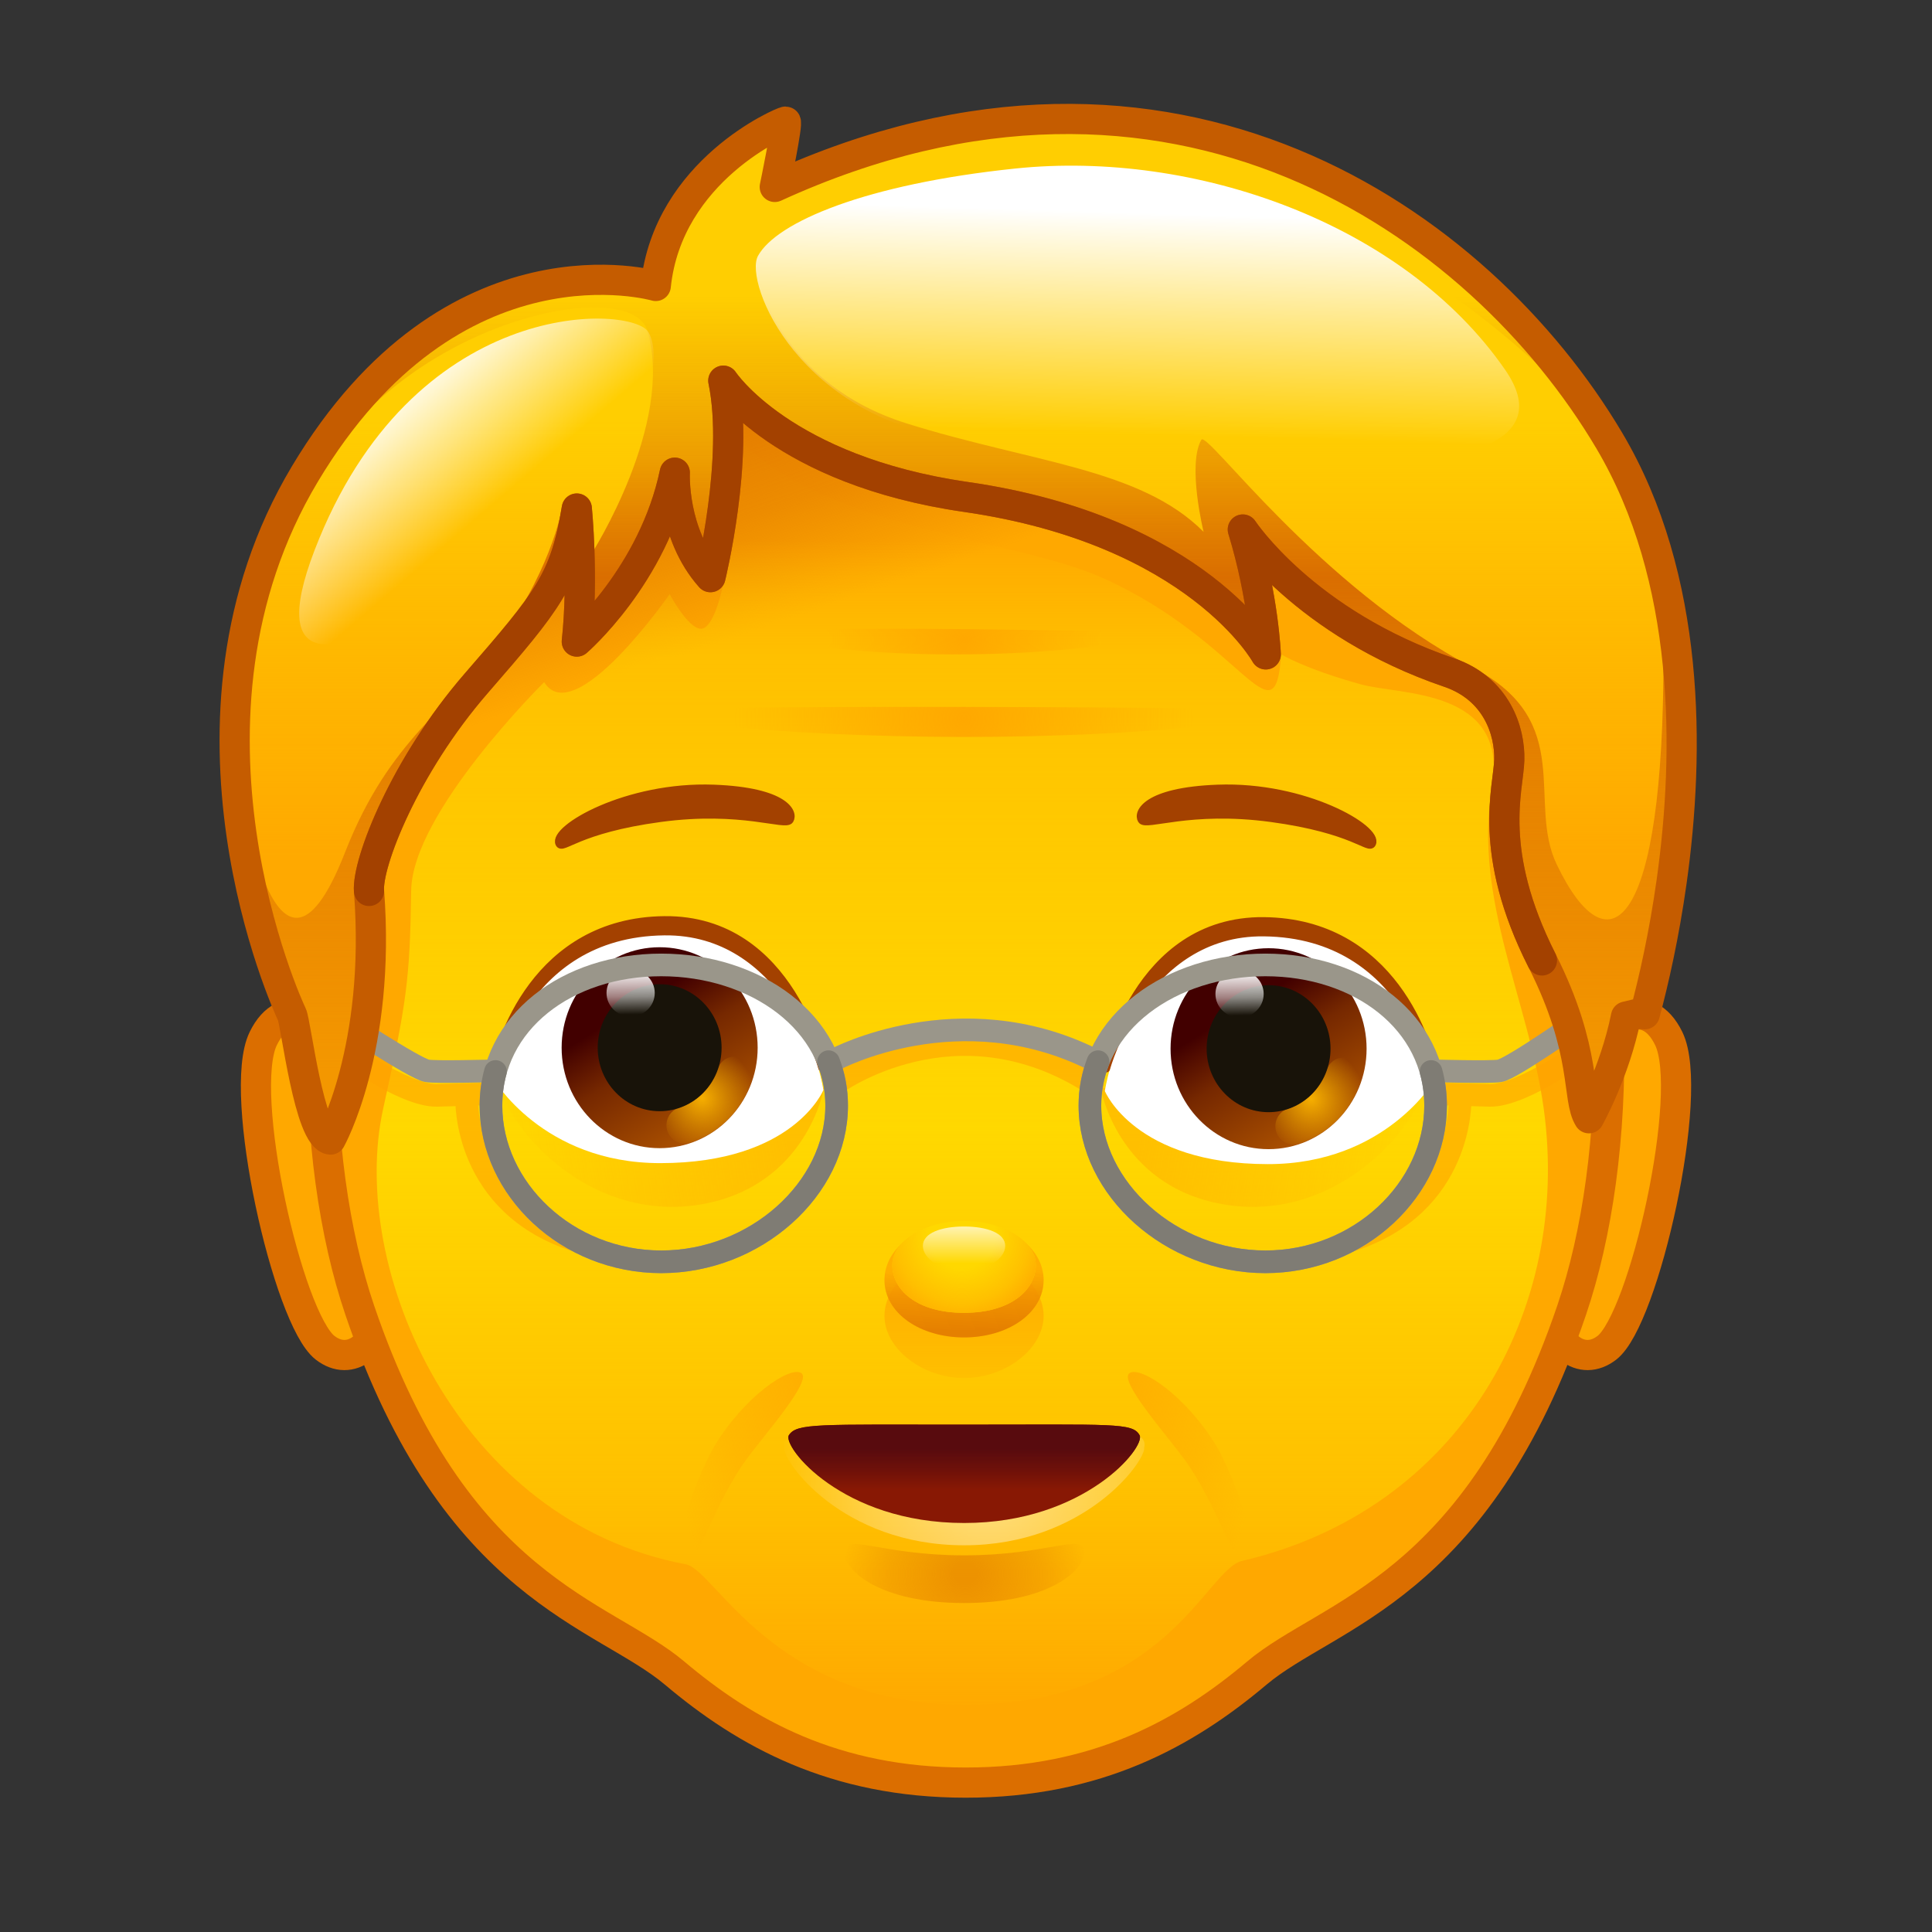 <svg xmlns="http://www.w3.org/2000/svg" xmlns:xlink="http://www.w3.org/1999/xlink" viewBox="0 0 512 512" width="512" height="512" style="width: 100%; height: 100%; transform: translate3d(0,0,0); content-visibility: visible;" preserveAspectRatio="xMidYMid meet"><rect x="0" y="0" width="512" height="512" fill="#333333" stroke="none"/><defs><clipPath id="__lottie_element_2"><rect width="512" height="512" x="0" y="0"></rect></clipPath><linearGradient id="__lottie_element_9" spreadMethod="pad" gradientUnits="userSpaceOnUse" x1="-1.523" y1="-158.593" x2="-1.523" y2="-28.74"><stop offset="11%" stop-color="rgb(255,169,0)" stop-opacity="0"></stop><stop offset="47%" stop-color="rgb(255,169,0)" stop-opacity="0.5"></stop><stop offset="100%" stop-color="rgb(255,169,0)" stop-opacity="1"></stop></linearGradient><linearGradient id="__lottie_element_10" spreadMethod="pad" gradientUnits="userSpaceOnUse" x1="-1.523" y1="-205.593" x2="-1.523" y2="27.775"><stop offset="12%" stop-color="rgb(218,110,0)" stop-opacity="0"></stop><stop offset="31%" stop-color="rgb(218,110,0)" stop-opacity="0.5"></stop><stop offset="44%" stop-color="rgb(218,110,0)" stop-opacity="1"></stop><stop offset="69%" stop-color="rgb(218,110,0)" stop-opacity="0.65"></stop><stop offset="100%" stop-color="rgb(218,110,0)" stop-opacity="0.3"></stop></linearGradient><linearGradient id="__lottie_element_11" spreadMethod="pad" gradientUnits="userSpaceOnUse" x1="47.477" y1="-199.593" x2="45.642" y2="-140.892"><stop offset="0%" stop-color="rgb(255,255,255)" stop-opacity="1"></stop><stop offset="50%" stop-color="rgb(255,255,255)" stop-opacity="0.5"></stop><stop offset="100%" stop-color="rgb(255,255,255)" stop-opacity="0"></stop></linearGradient><linearGradient id="__lottie_element_12" spreadMethod="pad" gradientUnits="userSpaceOnUse" x1="-151.523" y1="-153.593" x2="-124.987" y2="-122.584"><stop offset="0%" stop-color="rgb(255,255,255)" stop-opacity="1"></stop><stop offset="50%" stop-color="rgb(255,255,255)" stop-opacity="0.5"></stop><stop offset="100%" stop-color="rgb(255,255,255)" stop-opacity="0"></stop></linearGradient><linearGradient id="__lottie_element_19" spreadMethod="pad" gradientUnits="userSpaceOnUse" x1="-5.926" y1="73.764" x2="-5.926" y2="106.673"><stop offset="0%" stop-color="rgb(255,168,0)" stop-opacity="1"></stop><stop offset="66%" stop-color="rgb(255,168,0)" stop-opacity="0.5"></stop><stop offset="100%" stop-color="rgb(255,168,0)" stop-opacity="0"></stop></linearGradient><linearGradient id="__lottie_element_20" spreadMethod="pad" gradientUnits="userSpaceOnUse" x1="-5.222" y1="85.379" x2="-5.676" y2="56.989"><stop offset="10%" stop-color="rgb(219,110,0)" stop-opacity="1"></stop><stop offset="51%" stop-color="rgb(219,110,0)" stop-opacity="0.5"></stop><stop offset="80%" stop-color="rgb(219,110,0)" stop-opacity="0"></stop></linearGradient><radialGradient id="__lottie_element_21" spreadMethod="pad" gradientUnits="userSpaceOnUse" cx="-5.926" cy="50.764" r="30.842" fx="-5.926" fy="50.764"><stop offset="36%" stop-color="rgb(255,168,0)" stop-opacity="0"></stop><stop offset="74%" stop-color="rgb(255,168,0)" stop-opacity="0.5"></stop><stop offset="100%" stop-color="rgb(255,168,0)" stop-opacity="1"></stop></radialGradient><linearGradient id="__lottie_element_22" spreadMethod="pad" gradientUnits="userSpaceOnUse" x1="-5.926" y1="47.764" x2="-5.926" y2="60.272"><stop offset="0%" stop-color="rgb(255,255,255)" stop-opacity="1"></stop><stop offset="50%" stop-color="rgb(255,255,255)" stop-opacity="0.5"></stop><stop offset="100%" stop-color="rgb(255,255,255)" stop-opacity="0"></stop></linearGradient><radialGradient id="__lottie_element_26" spreadMethod="pad" gradientUnits="userSpaceOnUse" cx="5.557" cy="142.421" r="53.463" fx="5.557" fy="142.421"><stop offset="0%" stop-color="rgb(255,255,255)" stop-opacity="1"></stop><stop offset="60%" stop-color="rgb(255,255,255)" stop-opacity="0.5"></stop><stop offset="100%" stop-color="rgb(255,255,255)" stop-opacity="0"></stop></radialGradient><linearGradient id="__lottie_element_27" spreadMethod="pad" gradientUnits="userSpaceOnUse" x1="-1.443" y1="142.421" x2="-1.443" y2="127.67"><stop offset="0%" stop-color="rgb(88,11,14)" stop-opacity="0"></stop><stop offset="34%" stop-color="rgb(88,11,14)" stop-opacity="0.5"></stop><stop offset="75%" stop-color="rgb(88,11,14)" stop-opacity="1"></stop></linearGradient><radialGradient id="__lottie_element_28" spreadMethod="pad" gradientUnits="userSpaceOnUse" cx="-0.193" cy="165.671" r="30.535" fx="-0.193" fy="165.671"><stop offset="10%" stop-color="rgb(219,110,0)" stop-opacity="1"></stop><stop offset="64%" stop-color="rgb(219,110,0)" stop-opacity="0.505"></stop><stop offset="100%" stop-color="rgb(219,110,0)" stop-opacity="0.01"></stop></radialGradient><linearGradient id="__lottie_element_29" spreadMethod="pad" gradientUnits="userSpaceOnUse" x1="-29.244" y1="127.921" x2="-69.092" y2="138.552"><stop offset="0%" stop-color="rgb(255,168,0)" stop-opacity="1"></stop><stop offset="60%" stop-color="rgb(255,168,0)" stop-opacity="0.5"></stop><stop offset="100%" stop-color="rgb(255,168,0)" stop-opacity="0"></stop></linearGradient><linearGradient id="__lottie_element_30" spreadMethod="pad" gradientUnits="userSpaceOnUse" x1="-29.244" y1="127.921" x2="-69.092" y2="138.552"><stop offset="0%" stop-color="rgb(255,168,0)" stop-opacity="1"></stop><stop offset="60%" stop-color="rgb(255,168,0)" stop-opacity="0.5"></stop><stop offset="100%" stop-color="rgb(255,168,0)" stop-opacity="0"></stop></linearGradient><linearGradient id="__lottie_element_34" spreadMethod="pad" gradientUnits="userSpaceOnUse" x1="-85.926" y1="-18.986" x2="-65.166" y2="14.66"><stop offset="0%" stop-color="rgb(66,0,0)"></stop><stop offset="37%" stop-color="rgb(118,40,0)"></stop><stop offset="100%" stop-color="rgb(170,80,0)"></stop></linearGradient><radialGradient id="__lottie_element_35" spreadMethod="pad" gradientUnits="userSpaceOnUse" cx="-67.926" cy="6.764" r="14.795" fx="-67.926" fy="6.764"><stop offset="0%" stop-color="rgb(246,175,0)" stop-opacity="1"></stop><stop offset="50%" stop-color="rgb(246,175,0)" stop-opacity="0.5"></stop><stop offset="100%" stop-color="rgb(246,175,0)" stop-opacity="0"></stop></radialGradient><linearGradient id="__lottie_element_36" spreadMethod="pad" gradientUnits="userSpaceOnUse" x1="-87.488" y1="-28.674" x2="-87.31" y2="-16.361"><stop offset="0%" stop-color="rgb(255,255,255)" stop-opacity="1"></stop><stop offset="60%" stop-color="rgb(255,255,255)" stop-opacity="0.5"></stop><stop offset="100%" stop-color="rgb(255,255,255)" stop-opacity="0"></stop></linearGradient><linearGradient id="__lottie_element_37" spreadMethod="pad" gradientUnits="userSpaceOnUse" x1="-85.926" y1="-18.986" x2="-65.166" y2="14.66"><stop offset="0%" stop-color="rgb(66,0,0)"></stop><stop offset="37%" stop-color="rgb(118,40,0)"></stop><stop offset="100%" stop-color="rgb(170,80,0)"></stop></linearGradient><radialGradient id="__lottie_element_38" spreadMethod="pad" gradientUnits="userSpaceOnUse" cx="-67.926" cy="6.764" r="14.795" fx="-67.926" fy="6.764"><stop offset="0%" stop-color="rgb(246,175,0)" stop-opacity="1"></stop><stop offset="50%" stop-color="rgb(246,175,0)" stop-opacity="0.5"></stop><stop offset="100%" stop-color="rgb(246,175,0)" stop-opacity="0"></stop></radialGradient><linearGradient id="__lottie_element_39" spreadMethod="pad" gradientUnits="userSpaceOnUse" x1="-87.488" y1="-28.674" x2="-87.31" y2="-16.361"><stop offset="0%" stop-color="rgb(255,255,255)" stop-opacity="1"></stop><stop offset="60%" stop-color="rgb(255,255,255)" stop-opacity="0.5"></stop><stop offset="100%" stop-color="rgb(255,255,255)" stop-opacity="0"></stop></linearGradient><linearGradient id="__lottie_element_43" spreadMethod="pad" gradientUnits="userSpaceOnUse" x1="47.477" y1="38.407" x2="122.56" y2="51.587"><stop offset="0%" stop-color="rgb(255,168,0)" stop-opacity="1"></stop><stop offset="50%" stop-color="rgb(255,168,0)" stop-opacity="0.5"></stop><stop offset="100%" stop-color="rgb(255,168,0)" stop-opacity="0"></stop></linearGradient><linearGradient id="__lottie_element_44" spreadMethod="pad" gradientUnits="userSpaceOnUse" x1="-48.523" y1="39.657" x2="-125.61" y2="51.918"><stop offset="0%" stop-color="rgb(255,168,0)" stop-opacity="1"></stop><stop offset="50%" stop-color="rgb(255,168,0)" stop-opacity="0.5"></stop><stop offset="100%" stop-color="rgb(255,168,0)" stop-opacity="0"></stop></linearGradient><linearGradient id="__lottie_element_48" spreadMethod="pad" gradientUnits="userSpaceOnUse" x1="-68.523" y1="-183.593" x2="-26.33" y2="-58.469"><stop offset="9%" stop-color="rgb(219,110,0)" stop-opacity="1"></stop><stop offset="49%" stop-color="rgb(219,110,0)" stop-opacity="0.5"></stop><stop offset="71%" stop-color="rgb(219,110,0)" stop-opacity="0"></stop></linearGradient><linearGradient id="__lottie_element_49" spreadMethod="pad" gradientUnits="userSpaceOnUse" x1="-0.523" y1="-112.593" x2="-0.523" y2="198.725"><stop offset="0%" stop-color="rgb(255,216,0)" stop-opacity="0.02"></stop><stop offset="10%" stop-color="rgb(255,216,0)" stop-opacity="0.51"></stop><stop offset="50%" stop-color="rgb(255,216,0)" stop-opacity="1"></stop><stop offset="81%" stop-color="rgb(255,216,0)" stop-opacity="0.505"></stop><stop offset="100%" stop-color="rgb(255,216,0)" stop-opacity="0.01"></stop></linearGradient><radialGradient id="__lottie_element_50" spreadMethod="pad" gradientUnits="userSpaceOnUse" cx="-0.523" cy="-65.593" r="60.755" fx="-0.523" fy="-65.593"><stop offset="0%" stop-color="rgb(255,168,0)" stop-opacity="1"></stop><stop offset="50%" stop-color="rgb(255,168,0)" stop-opacity="0.5"></stop><stop offset="100%" stop-color="rgb(255,168,0)" stop-opacity="0"></stop></radialGradient><radialGradient id="__lottie_element_51" spreadMethod="pad" gradientUnits="userSpaceOnUse" cx="-0.523" cy="-86.593" r="36.418" fx="-0.523" fy="-86.593"><stop offset="0%" stop-color="rgb(255,168,0)" stop-opacity="1"></stop><stop offset="50%" stop-color="rgb(255,168,0)" stop-opacity="0.5"></stop><stop offset="100%" stop-color="rgb(255,168,0)" stop-opacity="0"></stop></radialGradient></defs><g clip-path="url(#__lottie_element_2)"><g style="display: block;" transform="matrix(1,0,0,1,256,256)" opacity="1"><g opacity="1" transform="matrix(1,0,0,1,0,0)"><path fill="rgb(255,168,0)" fill-opacity="1" d=" M-170.486,15.731 C-170.486,15.731 -180.355,7.173 -186.239,19.236 C-193.248,33.604 -179.686,93.546 -169.85,101.168 C-156.742,111.325 -138.363,81.12 -170.486,15.731z"></path><path stroke-linecap="round" stroke-linejoin="round" fill-opacity="0" stroke="rgb(219,110,0)" stroke-opacity="1" stroke-width="8" d=" M-170.486,15.731 C-170.486,15.731 -180.355,7.173 -186.239,19.236 C-193.248,33.604 -179.686,93.546 -169.85,101.168 C-156.742,111.325 -138.363,81.12 -170.486,15.731z"></path></g><g opacity="1" transform="matrix(1,0,0,1,0,0)"><path fill="rgb(255,168,0)" fill-opacity="1" d=" M170.486,15.731 C170.486,15.731 180.355,7.173 186.239,19.236 C193.248,33.604 179.686,93.546 169.85,101.168 C156.742,111.325 138.363,81.12 170.486,15.731z"></path><path stroke-linecap="round" stroke-linejoin="round" fill-opacity="0" stroke="rgb(219,110,0)" stroke-opacity="1" stroke-width="8" d=" M170.486,15.731 C170.486,15.731 180.355,7.173 186.239,19.236 C193.248,33.604 179.686,93.546 169.85,101.168 C156.742,111.325 138.363,81.12 170.486,15.731z"></path></g></g><g style="display: block;" transform="matrix(1,0,0,1,256,256)" opacity="1"><g opacity="1" transform="matrix(1,0,0,1,0,0)"><path fill="rgb(255,168,0)" fill-opacity="1" d=" M-0.079,-168.321 C-167.056,-168.321 -187.852,11.174 -160.663,91.205 C-135.519,165.216 -96.115,171.449 -77.234,187.38 C-58.353,203.311 -34.87,216.409 -0.079,216.409 C34.712,216.409 58.196,203.311 77.077,187.38 C95.958,171.449 135.362,165.216 160.506,91.205 C187.695,11.174 166.898,-168.321 -0.079,-168.321z"></path></g><g opacity="1" transform="matrix(1,0,0,1,0,0)"><path fill="url(#__lottie_element_48)" fill-opacity="1" d=" M-0.079,-168.321 C-167.056,-168.321 -187.852,11.174 -160.663,91.205 C-135.519,165.216 -96.115,171.449 -77.234,187.38 C-58.353,203.311 -34.87,216.409 -0.079,216.409 C34.712,216.409 58.196,203.311 77.077,187.38 C95.958,171.449 135.362,165.216 160.506,91.205 C187.695,11.174 166.898,-168.321 -0.079,-168.321z"></path></g><g opacity="1" transform="matrix(1,0,0,1,0,0)"><path fill="url(#__lottie_element_49)" fill-opacity="1" d=" M73.157,157.657 C63.587,159.887 53.097,195.767 -0.083,195.767 C-50.943,195.767 -66.443,160.017 -74.213,158.567 C-134.593,147.277 -163.873,80.407 -154.443,37.757 C-148.273,9.867 -147.373,3.797 -147.033,-20.003 C-146.733,-40.753 -111.793,-75.223 -111.793,-75.223 C-103.763,-62.263 -78.533,-98.543 -78.533,-98.543 C-78.533,-98.543 -73.663,-89.373 -70.213,-89.373 C-64.183,-89.373 -59.043,-124.223 -63.583,-143.783 C-43.343,-115.953 11.457,-114.003 36.267,-102.823 C73.637,-85.973 81.827,-58.493 83.537,-82.583 C83.537,-82.583 89.657,-78.793 104.637,-74.643 C115.247,-71.703 143.977,-73.643 139.397,-47.103 C134.377,-18.053 149.177,9.467 153.097,37.757 C160.507,91.207 130.937,144.207 73.157,157.657z"></path></g><g opacity="1" transform="matrix(1,0,0,1,0,0)"><path stroke-linecap="round" stroke-linejoin="round" fill-opacity="0" stroke="rgb(219,110,0)" stroke-opacity="1" stroke-width="8" d=" M-0.079,-168.321 C-167.056,-168.321 -187.852,11.174 -160.663,91.205 C-135.519,165.216 -96.115,171.449 -77.234,187.38 C-58.353,203.311 -34.87,216.409 -0.079,216.409 C34.712,216.409 58.196,203.311 77.077,187.38 C95.958,171.449 135.362,165.216 160.506,91.205 C187.695,11.174 166.898,-168.321 -0.079,-168.321z"></path></g><g opacity="1" transform="matrix(1,0,0,1,0,0)"><g opacity="1" transform="matrix(1,0,0,1,0,0)"><path fill="url(#__lottie_element_50)" fill-opacity="1" d=" M-71.003,-68.323 C-25.756,-68.914 23.933,-68.639 69.188,-68.282 C71.921,-68.215 72.221,-64.703 69.445,-64.361 C57.782,-62.971 46.054,-62.034 34.315,-61.51 C10.85,-60.388 -12.693,-60.452 -36.158,-61.546 C-47.893,-62.108 -59.597,-62.919 -71.293,-64.32 C-74.073,-64.667 -73.879,-68.276 -71.003,-68.323z"></path></g></g><g opacity="1" transform="matrix(1,0,0,1,0,0)"><g opacity="1" transform="matrix(1,0,0,1,0,0)"><path fill="url(#__lottie_element_51)" fill-opacity="1" d=" M-42.339,-89.195 C-15.253,-89.671 13.458,-89.11 40.569,-88.697 C41.536,-88.664 42.29,-87.963 42.252,-87.13 C42.219,-86.413 41.611,-85.833 40.826,-85.705 C33.938,-84.586 26.981,-83.815 20.012,-83.357 C9.558,-82.606 -0.928,-82.455 -11.405,-82.667 C-21.91,-82.98 -32.323,-83.585 -42.718,-85.208 C-45.463,-85.654 -45.106,-89.149 -42.339,-89.195z"></path></g></g></g><g style="display: block;" transform="matrix(1,0,0,1,256,256)" opacity="1"><g opacity="1" transform="matrix(1,0,0,1,0,0)"><path fill="url(#__lottie_element_43)" fill-opacity="0.5" d=" M35.663,32.326 C35.663,32.326 40.088,58.142 67.965,63.122 C95.842,68.102 118.223,46.06 122.877,29.24 C122.877,29.24 35.663,32.326 35.663,32.326z"></path></g><g opacity="1" transform="matrix(1,0,0,1,0,0)"><path fill="url(#__lottie_element_44)" fill-opacity="0.5" d=" M-37.619,32.326 C-37.619,32.326 -42.045,58.142 -69.922,63.122 C-97.799,68.102 -120.18,46.06 -124.834,29.24 C-124.834,29.24 -37.619,32.326 -37.619,32.326z"></path></g></g><g style="display: block;" transform="matrix(1.05,0,0,1.05,255.762,236.925)" opacity="1"><g opacity="1" transform="matrix(1,0,0,1,-5.5,0.75)"><g opacity="1" transform="matrix(1,0,0,1,0,0)"><path fill="rgb(255,255,255)" fill-opacity="1" d=" M-30.264,48.716 C-30.264,48.716 -36.366,8.258 -69.341,8.261 C-100.108,8.264 -113.642,37.546 -113.642,45.766 C-113.642,45.766 -101.262,67.197 -71.392,67.171 C-37.741,67.141 -30.264,48.716 -30.264,48.716z"></path></g><g opacity="1" transform="matrix(0.914,0,0,0.914,1.216,44.602)"><g opacity="1" transform="matrix(1,0,0,1,0,0)"><path fill="url(#__lottie_element_34)" fill-opacity="1" d=" M-52.596,-7.182 C-52.596,8.14 -64.714,20.56 -79.661,20.56 C-94.609,20.56 -106.726,8.14 -106.726,-7.182 C-106.726,-22.504 -94.609,-34.925 -79.661,-34.925 C-64.714,-34.925 -52.596,-22.504 -52.596,-7.182z"></path></g><g opacity="1" transform="matrix(1,0,0,1,0,0)"><g opacity="1" transform="matrix(1,0,0,1,0,0)"><path fill="url(#__lottie_element_35)" fill-opacity="1" d=" M-72.834,19.295 C-74.949,19.295 -76.908,17.895 -77.564,15.715 C-78.37,13.037 -76.905,10.196 -74.292,9.37 C-69.294,7.79 -65.315,3.81 -63.65,-1.276 C-62.78,-3.934 -59.969,-5.362 -57.382,-4.472 C-54.79,-3.581 -53.394,-0.703 -54.264,1.954 C-56.941,10.13 -63.336,16.527 -71.374,19.068 C-71.86,19.222 -72.352,19.295 -72.834,19.295z"></path></g></g><g opacity="1" transform="matrix(1,0,0,1,0,0)"><path fill="rgb(24,19,9)" fill-opacity="1" d=" M-62.556,-7.182 C-62.556,2.501 -70.214,10.351 -79.661,10.351 C-89.108,10.351 -96.766,2.501 -96.766,-7.182 C-96.766,-16.865 -89.108,-24.715 -79.661,-24.715 C-70.214,-24.715 -62.556,-16.865 -62.556,-7.182z"></path></g><g opacity="1" transform="matrix(1,0,0,1,0,0)"><path fill="url(#__lottie_element_36)" fill-opacity="1" d=" M-87.672,-15.805 C-91.349,-15.805 -94.331,-18.713 -94.331,-22.3 C-94.331,-25.887 -91.35,-28.796 -87.673,-28.796 C-83.996,-28.796 -81.014,-25.887 -81.014,-22.3 C-81.014,-18.713 -83.995,-15.805 -87.672,-15.805z"></path></g></g><g opacity="1" transform="matrix(1,0,0,1,0,0)"><path fill="rgb(163,65,0)" fill-opacity="1" d=" M-30.591,43.023 C-30.591,43.023 -38.105,5.496 -70.401,5.834 C-102.698,6.172 -112.344,36.651 -113.642,45.766 C-113.642,45.766 -107.206,9.098 -70.401,8.685 C-39.92,8.343 -30.591,43.023 -30.591,43.023z"></path><path stroke-linecap="round" stroke-linejoin="round" fill-opacity="0" stroke="rgb(163,65,0)" stroke-opacity="1" stroke-width="2" d=" M-30.591,43.023 C-30.591,43.023 -38.105,5.496 -70.401,5.834 C-102.698,6.172 -112.344,36.651 -113.642,45.766 C-113.642,45.766 -107.206,9.098 -70.401,8.685 C-39.92,8.343 -30.591,43.023 -30.591,43.023z"></path></g></g><g opacity="1" transform="matrix(1,0,0,1,5.5,1)"><g opacity="1" transform="matrix(1,0,0,1,0,0)"><path fill="rgb(255,255,255)" fill-opacity="1" d=" M29.768,48.716 C29.768,48.716 35.869,8.258 68.844,8.261 C99.611,8.264 113.145,37.546 113.145,45.766 C113.145,45.766 100.765,67.197 70.895,67.171 C37.244,67.141 29.768,48.716 29.768,48.716z"></path></g><g opacity="1" transform="matrix(0.914,0,0,0.914,143.904,44.602)"><g opacity="1" transform="matrix(1,0,0,1,0,0)"><path fill="url(#__lottie_element_37)" fill-opacity="1" d=" M-52.596,-7.182 C-52.596,8.14 -64.714,20.56 -79.661,20.56 C-94.609,20.56 -106.726,8.14 -106.726,-7.182 C-106.726,-22.504 -94.609,-34.925 -79.661,-34.925 C-64.714,-34.925 -52.596,-22.504 -52.596,-7.182z"></path></g><g opacity="1" transform="matrix(1,0,0,1,0,0)"><g opacity="1" transform="matrix(1,0,0,1,0,0)"><path fill="url(#__lottie_element_38)" fill-opacity="1" d=" M-72.834,19.295 C-74.949,19.295 -76.908,17.895 -77.564,15.715 C-78.37,13.037 -76.905,10.196 -74.292,9.37 C-69.294,7.79 -65.315,3.81 -63.65,-1.276 C-62.78,-3.934 -59.969,-5.362 -57.382,-4.472 C-54.79,-3.581 -53.394,-0.703 -54.264,1.954 C-56.941,10.13 -63.336,16.527 -71.374,19.068 C-71.86,19.222 -72.352,19.295 -72.834,19.295z"></path></g></g><g opacity="1" transform="matrix(1,0,0,1,0,0)"><path fill="rgb(24,19,9)" fill-opacity="1" d=" M-62.556,-7.182 C-62.556,2.501 -70.214,10.351 -79.661,10.351 C-89.108,10.351 -96.766,2.501 -96.766,-7.182 C-96.766,-16.865 -89.108,-24.715 -79.661,-24.715 C-70.214,-24.715 -62.556,-16.865 -62.556,-7.182z"></path></g><g opacity="1" transform="matrix(1,0,0,1,0,0)"><path fill="url(#__lottie_element_39)" fill-opacity="1" d=" M-87.672,-15.805 C-91.349,-15.805 -94.331,-18.713 -94.331,-22.3 C-94.331,-25.887 -91.35,-28.796 -87.673,-28.796 C-83.996,-28.796 -81.014,-25.887 -81.014,-22.3 C-81.014,-18.713 -83.995,-15.805 -87.672,-15.805z"></path></g></g><g opacity="1" transform="matrix(1,0,0,1,0,0)"><path fill="rgb(163,65,0)" fill-opacity="1" d=" M30.095,43.023 C30.095,43.023 37.608,5.496 69.905,5.834 C102.201,6.172 111.847,36.651 113.145,45.766 C113.145,45.766 106.71,9.098 69.905,8.685 C39.424,8.343 30.095,43.023 30.095,43.023z"></path><path stroke-linecap="round" stroke-linejoin="round" fill-opacity="0" stroke="rgb(163,65,0)" stroke-opacity="1" stroke-width="2" d=" M30.095,43.023 C30.095,43.023 37.608,5.496 69.905,5.834 C102.201,6.172 111.847,36.651 113.145,45.766 C113.145,45.766 106.71,9.098 69.905,8.685 C39.424,8.343 30.095,43.023 30.095,43.023z"></path></g></g></g><g style="display: block;" transform="matrix(1.059,0,0,0.961,256.044,257.821)" opacity="1"><g opacity="1" transform="matrix(1,0,0,1,0,0)"><path fill="url(#__lottie_element_26)" fill-opacity="0.5" d=" M44.551,130.907 C46.393,122.825 22.225,127.149 -1.135,127.217 C-24.495,127.285 -47.048,123.096 -45.517,130.907 C-46.185,134.272 -31.298,157.853 -0.491,157.853 C29.793,157.853 45.018,134.457 44.551,130.907z"></path></g><g opacity="1" transform="matrix(1,0,0,1,0,0)"><path fill="rgb(136,24,4)" fill-opacity="1" d=" M43.396,127.497 C41.667,124.019 36.939,124.582 -0.483,124.582 C-37.003,124.582 -42.424,124.139 -44.362,127.497 C-46.063,130.444 -31.298,151.705 -0.491,151.705 C29.793,151.705 44.979,130.681 43.396,127.497z"></path></g><g opacity="1" transform="matrix(1,0,0,1,0,0)"><path fill="url(#__lottie_element_27)" fill-opacity="1" d=" M43.396,127.497 C41.667,124.019 36.939,124.582 -0.483,124.582 C-37.003,124.582 -42.424,124.139 -44.362,127.497 C-46.063,130.444 -31.298,151.705 -0.491,151.705 C29.793,151.705 44.979,130.681 43.396,127.497z"></path></g><g opacity="1" transform="matrix(1,0,0,1,0,0)"><path fill="url(#__lottie_element_28)" fill-opacity="0.5" d=" M29.563,159.627 C29.563,164.999 20.43,173.777 -0.491,173.777 C-21.412,173.777 -30.546,164.999 -30.546,159.627 C-30.546,154.255 -21.412,160.627 -0.491,160.627 C20.43,160.627 29.563,154.255 29.563,159.627z"></path></g><g opacity="1" transform="matrix(1,0,0,1,-0.25,0)"><g opacity="1" transform="matrix(-1,0,0,1,4.25,0)"><path fill="url(#__lottie_element_29)" fill-opacity="0.8" d=" M-50.624,134.164 C-45.951,127.125 -34.006,112.331 -36.915,110.35 C-39.824,108.369 -51.142,116.823 -58.638,130.514 C-62.367,137.325 -70.468,160.166 -65.563,161.492 C-62.314,162.37 -58.882,146.603 -50.624,134.164z"></path></g><g opacity="1" transform="matrix(1,0,0,1,-4.122,0)"><path fill="url(#__lottie_element_30)" fill-opacity="0.8" d=" M-50.624,134.164 C-45.951,127.125 -34.006,112.331 -36.915,110.35 C-39.824,108.369 -51.142,116.823 -58.638,130.514 C-62.367,137.325 -70.468,160.166 -65.563,161.492 C-62.314,162.37 -58.882,146.603 -50.624,134.164z"></path></g></g></g><g style="display: block;" transform="matrix(0.79,0,0,0.79,259.594,287.199)" opacity="1"><g opacity="1" transform="matrix(1,0,0,1,0,0)"><path fill="url(#__lottie_element_19)" fill-opacity="0.7" d=" M21.486,77.856 C21.486,88.905 8.708,98.728 -5.206,98.728 C-19.12,98.728 -31.899,88.905 -31.899,77.856 C-31.899,66.808 -19.12,56.678 -5.206,56.678 C8.708,56.678 21.486,66.808 21.486,77.856z"></path></g><g opacity="1" transform="matrix(1,0,0,1,0,0)"><path fill="rgb(255,168,0)" fill-opacity="0.8" d=" M21.486,65.879 C21.486,76.927 9.536,85.106 -5.206,85.106 C-19.948,85.106 -31.899,76.927 -31.899,65.879 C-31.899,54.831 -19.948,46.346 -5.206,46.346 C9.536,46.346 21.486,54.831 21.486,65.879z"></path></g><g opacity="1" transform="matrix(1,0,0,1,0,0)"><path fill="url(#__lottie_element_20)" fill-opacity="0.7" d=" M21.486,65.879 C21.486,76.927 9.536,85.106 -5.206,85.106 C-19.948,85.106 -31.899,76.927 -31.899,65.879 C-31.899,54.831 -19.948,46.346 -5.206,46.346 C9.536,46.346 21.486,54.831 21.486,65.879z"></path></g><g opacity="1" transform="matrix(1,0,0,1,0,0)"><path fill="rgb(255,216,0)" fill-opacity="1" d=" M18.868,60.762 C18.868,68.987 10.667,76.851 -5.206,76.851 C-21.295,76.851 -29.28,68.987 -29.28,60.762 C-29.28,52.537 -17.959,46.023 -5.206,46.023 C7.547,46.023 18.868,52.537 18.868,60.762z"></path></g><g opacity="1" transform="matrix(1,0,0,1,0,0)"><path fill="url(#__lottie_element_21)" fill-opacity="1" d=" M18.868,60.762 C18.868,68.987 10.667,76.851 -5.206,76.851 C-21.295,76.851 -29.28,68.987 -29.28,60.762 C-29.28,52.537 -17.959,46.023 -5.206,46.023 C7.547,46.023 18.868,52.537 18.868,60.762z"></path></g><g opacity="1" transform="matrix(1,0,0,1,0,0)"><path fill="url(#__lottie_element_22)" fill-opacity="0.7" d=" M8.606,54.401 C8.606,58.731 2.422,62.803 -5.206,62.803 C-12.834,62.803 -19.019,58.731 -19.019,54.401 C-19.019,50.071 -12.834,47.899 -5.206,47.899 C2.422,47.899 8.606,50.071 8.606,54.401z"></path></g></g><g style="display: block;" transform="matrix(1,0,0,1,256,256)" opacity="1"><g opacity="0.6" transform="matrix(1,0,0,1,0,0)"><g opacity="1" transform="matrix(1,0,0,1,0,0)"><path stroke-linecap="round" stroke-linejoin="round" fill-opacity="0" stroke="rgb(255,164,0)" stroke-opacity="1" stroke-width="6" d=" M-34.556,31.19 C-34.556,31.19 -2.684,7.863 33.502,31.19"></path></g><g opacity="1" transform="matrix(1,0,0,1,0,0)"><g opacity="1" transform="matrix(1,0,0,1,0,0)"><path stroke-linecap="round" stroke-linejoin="round" fill-opacity="0" stroke="rgb(255,164,0)" stroke-opacity="1" stroke-width="6" d=" M-126.637,33.88 C-126.637,33.88 -137.644,34.227 -140.21,34.278 C-149.095,34.455 -166.471,21.544 -166.471,21.544"></path></g><g opacity="1" transform="matrix(1,0,0,1,0,0)"><path stroke-linecap="round" stroke-linejoin="round" fill-opacity="0" stroke="rgb(255,164,0)" stroke-opacity="1" stroke-width="6" d=" M-132.326,35.41 C-132.326,35.41 -133.157,63.357 -103.141,72.791"></path></g></g><g opacity="1" transform="matrix(1,0,0,1,0,0)"><g opacity="1" transform="matrix(1,0,0,1,0,0)"><path stroke-linecap="round" stroke-linejoin="round" fill-opacity="0" stroke="rgb(255,164,0)" stroke-opacity="1" stroke-width="6" d=" M125.247,33.88 C125.247,33.88 136.255,34.227 138.821,34.278 C147.706,34.455 165.081,21.544 165.081,21.544"></path></g><g opacity="1" transform="matrix(1,0,0,1,0,0)"><path stroke-linecap="round" stroke-linejoin="round" fill-opacity="0" stroke="rgb(255,164,0)" stroke-opacity="1" stroke-width="6" d=" M130.936,35.41 C130.936,35.41 131.767,63.357 101.751,72.791"></path></g></g></g><g opacity="1" transform="matrix(1,0,0,1,0,0)"><g opacity="1" transform="matrix(1,0,0,1,0,0)"><path stroke-linecap="round" stroke-linejoin="round" fill-opacity="0" stroke="rgb(154,150,138)" stroke-opacity="1" stroke-width="6" d=" M-34.556,24.702 C-34.556,24.702 -1.803,7.214 33.502,24.702"></path></g><g opacity="1" transform="matrix(1,0,0,1,0,0)"><path stroke-linecap="round" stroke-linejoin="round" fill-opacity="0" stroke="rgb(154,150,138)" stroke-opacity="1" stroke-width="6" d=" M-125.571,27.79 C-125.571,27.79 -140.273,28.205 -142.806,27.79 C-146.032,27.261 -166.471,13.758 -166.471,13.758"></path></g><g opacity="1" transform="matrix(1,0,0,1,0,0)"><path stroke-linecap="round" stroke-linejoin="round" fill-opacity="0" stroke="rgb(154,150,138)" stroke-opacity="1" stroke-width="6" d=" M124.175,27.79 C124.175,27.79 138.877,28.205 141.41,27.79 C144.636,27.261 163.777,13.758 163.777,13.758"></path></g><g opacity="1" transform="matrix(1,0,0,1,0,0)"><g opacity="1" transform="matrix(1,0,0,1,0,0)"><path stroke-linecap="round" stroke-linejoin="round" fill-opacity="0" stroke="rgb(154,150,138)" stroke-opacity="1" stroke-width="6" d=" M-34.279,37.005 C-34.279,59.108 -55.857,78.392 -80.774,78.392 C-105.691,78.392 -125.89,59.108 -125.89,37.005 C-125.89,14.902 -105.691,-0.284 -80.774,-0.284 C-55.857,-0.284 -34.279,14.902 -34.279,37.005z"></path></g><g opacity="1" transform="matrix(1,0,0,1,0,0)"><path stroke-linecap="round" stroke-linejoin="round" fill-opacity="0" stroke="rgb(127,124,116)" stroke-opacity="1" stroke-width="6" d=" M-36.434,25.356 C-35.037,28.96 -34.279,32.861 -34.279,37.005 C-34.279,59.108 -55.857,78.392 -80.774,78.392 C-105.691,78.392 -125.89,59.108 -125.89,37.005 C-125.89,33.837 -125.475,30.811 -124.69,27.951"></path></g></g><g opacity="1" transform="matrix(1,0,0,1,0,0)"><g opacity="1" transform="matrix(1,0,0,1,0,0)"><path stroke-linecap="round" stroke-linejoin="round" fill-opacity="0" stroke="rgb(154,150,138)" stroke-opacity="1" stroke-width="6" d=" M32.838,37.005 C32.838,59.108 54.416,78.392 79.333,78.392 C104.25,78.392 124.449,59.108 124.449,37.005 C124.449,14.902 104.25,-0.284 79.333,-0.284 C54.416,-0.284 32.838,14.902 32.838,37.005z"></path></g><g opacity="1" transform="matrix(1,0,0,1,0,0)"><path stroke-linecap="round" stroke-linejoin="round" fill-opacity="0" stroke="rgb(127,124,116)" stroke-opacity="1" stroke-width="6" d=" M34.993,25.356 C33.596,28.96 32.838,32.861 32.838,37.005 C32.838,59.108 54.416,78.392 79.333,78.392 C104.25,78.392 124.449,59.108 124.449,37.005 C124.449,33.837 124.033,30.811 123.249,27.951"></path></g></g></g></g><g style="display: block;" transform="matrix(1,0,0,1,256,256)" opacity="1"><g opacity="1" transform="matrix(1,0,0,1,0,0)"><path fill="rgb(255,206,1)" fill-opacity="1" d=" M-168.386,45.994 C-168.386,45.994 -154.983,22.039 -158.208,-19.889 C-158.776,-27.266 -148.835,-52.986 -129.767,-74.944 C-110.699,-96.902 -106.27,-102.22 -103.141,-121.231 C-103.141,-121.231 -101.311,-102.798 -103.141,-85.978 C-103.141,-85.978 -82.852,-103.46 -77.174,-130.736 C-77.174,-130.736 -78.014,-114.619 -67.729,-103.047 C-67.729,-103.047 -60.027,-134.456 -64.315,-155.12 C-64.315,-155.12 -48.708,-131.331 0,-124.301 C61.367,-115.444 79.441,-82.579 79.441,-82.579 C79.441,-82.579 78.894,-97.552 73.356,-115.678 C73.356,-115.678 89.651,-90.851 128.003,-77.788 C140.627,-73.488 144.198,-62.222 143.976,-54.563 C143.754,-46.905 137.989,-30.452 152.635,-1.475 C164.894,22.778 161.75,35.059 165.081,40.35 C165.081,40.35 171.935,28.205 174.91,13.398 C174.91,13.398 175.725,13.186 177.478,12.786 C178.198,12.622 179.875,12.786 179.875,12.786 C182.243,3.985 185.013,-8.232 187,-22.394 C191.838,-56.877 192.031,-102.899 170.461,-139.261 C136.028,-197.306 54.599,-254.621 -50.681,-206.461 C-50.681,-206.461 -47.069,-223.775 -47.806,-223.775 C-48.543,-223.775 -79.023,-210.941 -82.218,-180.216 C-82.218,-180.216 -136.045,-195.842 -175.193,-130.409 C-214.341,-64.976 -179.785,10.574 -178.667,12.786 C-177.549,14.998 -174.086,45.671 -168.386,45.994z"></path></g><g opacity="1" transform="matrix(1,0,0,1,0,0)"><path fill="url(#__lottie_element_9)" fill-opacity="1" d=" M-168.386,45.994 C-168.386,45.994 -154.983,22.039 -158.208,-19.889 C-158.776,-27.266 -148.835,-52.986 -129.767,-74.944 C-110.699,-96.902 -106.27,-102.22 -103.141,-121.231 C-103.141,-121.231 -101.311,-102.798 -103.141,-85.978 C-103.141,-85.978 -82.852,-103.46 -77.174,-130.736 C-77.174,-130.736 -78.014,-114.619 -67.729,-103.047 C-67.729,-103.047 -60.027,-134.456 -64.315,-155.12 C-64.315,-155.12 -48.708,-131.331 0,-124.301 C61.367,-115.444 79.441,-82.579 79.441,-82.579 C79.441,-82.579 78.894,-97.552 73.356,-115.678 C73.356,-115.678 89.651,-90.851 128.003,-77.788 C140.627,-73.488 144.198,-62.222 143.976,-54.563 C143.754,-46.905 137.989,-30.452 152.635,-1.475 C164.894,22.778 161.75,35.059 165.081,40.35 C165.081,40.35 171.935,28.205 174.91,13.398 C174.91,13.398 175.725,13.186 177.478,12.786 C178.198,12.622 179.875,12.786 179.875,12.786 C182.243,3.985 185.013,-8.232 187,-22.394 C191.838,-56.877 192.031,-102.899 170.461,-139.261 C136.028,-197.306 54.599,-254.621 -50.681,-206.461 C-50.681,-206.461 -47.069,-223.775 -47.806,-223.775 C-48.543,-223.775 -79.023,-210.941 -82.218,-180.216 C-82.218,-180.216 -136.045,-195.842 -175.193,-130.409 C-214.341,-64.976 -179.785,10.574 -178.667,12.786 C-177.549,14.998 -174.086,45.671 -168.386,45.994z"></path></g><g opacity="1" transform="matrix(1,0,0,1,0,0)"><path fill="url(#__lottie_element_10)" fill-opacity="1" d=" M186.997,-22.393 C185.017,-8.233 182.247,3.987 179.877,12.787 C179.877,12.787 178.197,12.627 177.477,12.787 C175.727,13.187 174.907,13.397 174.907,13.397 C171.937,28.207 165.077,40.347 165.077,40.347 C161.747,35.057 164.897,22.777 152.637,-1.473 C137.987,-30.453 143.757,-46.903 143.977,-54.563 C144.197,-62.223 140.627,-73.483 128.007,-77.783 C90.247,-90.653 73.867,-114.903 73.367,-115.653 C78.897,-97.543 79.437,-82.583 79.437,-82.583 C79.437,-82.583 61.367,-115.443 -0.003,-124.303 C-48.703,-131.333 -64.313,-155.123 -64.313,-155.123 C-60.023,-134.453 -67.733,-103.043 -67.733,-103.043 C-78.013,-114.623 -77.173,-130.733 -77.173,-130.733 C-82.853,-103.463 -103.143,-85.973 -103.143,-85.973 C-101.313,-102.793 -103.143,-121.233 -103.143,-121.233 C-106.273,-102.223 -110.703,-96.903 -129.763,-74.943 C-148.833,-52.983 -158.773,-27.263 -158.213,-19.893 C-154.983,22.037 -168.383,45.997 -168.383,45.997 C-174.083,45.667 -177.553,14.997 -178.663,12.787 C-179.363,11.417 -192.853,-18.043 -193.763,-55.823 C-193.113,-51.333 -183.753,18.969 -164.574,-30.075 C-152.599,-60.696 -136.87,-67.682 -122.834,-87.377 C-109.082,-106.675 -106.819,-122.612 -106.819,-122.612 C-106.819,-122.612 -100.647,-125.497 -101.153,-116.888 C-101.153,-116.888 -99.213,-109.283 -99.213,-109.283 C-99.213,-109.283 -77.173,-143.783 -84.423,-168.323 C-88.589,-182.425 -141.523,-172.663 -167.583,-136.773 C-171.493,-131.393 -174.433,-128.683 -176.623,-127.943 C-176.163,-128.773 -175.683,-129.593 -175.193,-130.413 C-136.043,-195.843 -82.213,-180.213 -82.213,-180.213 C-79.023,-210.943 -48.543,-223.773 -47.803,-223.773 C-47.063,-223.773 -50.683,-206.463 -50.683,-206.463 C54.587,-254.623 136.017,-197.313 170.447,-139.273 C169.477,-140.543 99.077,-231.863 -9.893,-207.873 C-32.603,-202.873 -53.763,-194.523 -55.123,-188.193 C-56.473,-181.863 -48.803,-154.153 -15.703,-143.783 C17.387,-133.413 46.249,-131.897 62.967,-115.052 C62.967,-115.052 58.583,-132.819 62.367,-139.453 C63.858,-142.068 93.136,-100.692 134.605,-78.91 C161.693,-64.682 148.601,-43.454 156.549,-26.913 C170.456,2.03 184.992,-9.99 184.836,-82.701 C184.829,-85.865 188.567,-74.743 188.887,-77.433 C190.557,-57.993 189.307,-38.873 186.997,-22.393z"></path></g><g opacity="1" transform="matrix(1,0,0,1,0,0)"><path stroke-linecap="round" stroke-linejoin="round" fill-opacity="0" stroke="rgb(197,92,0)" stroke-opacity="1" stroke-width="8" d=" M-168.386,45.994 C-168.386,45.994 -154.983,22.039 -158.208,-19.889 C-158.776,-27.266 -148.835,-52.986 -129.767,-74.944 C-110.699,-96.902 -106.27,-102.22 -103.141,-121.231 C-103.141,-121.231 -101.311,-102.798 -103.141,-85.978 C-103.141,-85.978 -82.852,-103.46 -77.174,-130.736 C-77.174,-130.736 -78.014,-114.619 -67.729,-103.047 C-67.729,-103.047 -60.027,-134.456 -64.315,-155.12 C-64.315,-155.12 -48.708,-131.331 0,-124.301 C61.367,-115.444 79.441,-82.579 79.441,-82.579 C79.441,-82.579 78.894,-97.552 73.356,-115.678 C73.356,-115.678 89.651,-90.851 128.003,-77.788 C140.627,-73.488 144.198,-62.222 143.976,-54.563 C143.754,-46.905 137.989,-30.452 152.635,-1.475 C164.894,22.778 161.75,35.059 165.081,40.35 C165.081,40.35 171.935,28.205 174.91,13.398 C174.91,13.398 175.725,13.186 177.478,12.786 C178.198,12.622 179.875,12.786 179.875,12.786 C182.243,3.985 185.013,-8.232 187,-22.394 C191.838,-56.877 192.031,-102.899 170.461,-139.261 C136.028,-197.306 54.599,-254.621 -50.681,-206.461 C-50.681,-206.461 -47.069,-223.775 -47.806,-223.775 C-48.543,-223.775 -79.023,-210.941 -82.218,-180.216 C-82.218,-180.216 -136.045,-195.842 -175.193,-130.409 C-214.341,-64.976 -179.785,10.574 -178.667,12.786 C-177.549,14.998 -174.086,45.671 -168.386,45.994z"></path></g><g opacity="1" transform="matrix(1,0,0,1,0,0)"><path stroke-linecap="round" stroke-linejoin="round" fill-opacity="0" stroke="rgb(163,65,0)" stroke-opacity="1" stroke-width="8" d=" M-158.208,-19.889 C-158.776,-27.266 -148.835,-52.986 -129.767,-74.944 C-110.699,-96.902 -106.27,-102.22 -103.141,-121.231 C-103.141,-121.231 -101.311,-102.798 -103.141,-85.978 C-103.141,-85.978 -82.852,-103.46 -77.174,-130.736 C-77.174,-130.736 -78.014,-114.619 -67.729,-103.047 C-67.729,-103.047 -60.027,-134.456 -64.315,-155.12 C-64.315,-155.12 -48.708,-131.331 0,-124.301 C61.367,-115.444 79.441,-82.579 79.441,-82.579 C79.441,-82.579 78.894,-97.552 73.356,-115.678 C73.356,-115.678 89.651,-90.851 128.003,-77.788 C140.627,-73.488 144.198,-62.222 143.976,-54.563 C143.754,-46.905 137.989,-30.452 152.635,-1.475"></path></g><g opacity="1" transform="matrix(1,0,0,1,0,0)"><path fill="url(#__lottie_element_11)" fill-opacity="1" d=" M-55.123,-188.193 C-58.975,-181.179 -44.131,-144.363 0,-139.342 C44.131,-134.321 169.75,-119.216 142.846,-158.044 C115.942,-196.872 60.563,-216.274 13.111,-211.342 C-26.679,-207.207 -50.219,-197.123 -55.123,-188.193z"></path></g><g opacity="1" transform="matrix(1,0,0,1,0,0)"><path fill="url(#__lottie_element_12)" fill-opacity="1" d=" M-84.423,-168.323 C-89.929,-175.167 -146.809,-177.249 -172.614,-110.239 C-198.419,-43.229 -94.038,-130.571 -87.5,-143.783 C-80.962,-156.995 -82.441,-165.859 -84.423,-168.323z"></path></g></g><g style="display: block;" transform="matrix(1,0,0,1,256,256)" opacity="1"><g opacity="1" transform="matrix(1,0,0,1,0,0)"><path fill="rgb(163,65,0)" fill-opacity="1" d=" M107.657,-32.458 C109.505,-36.339 89.813,-47.931 66.652,-47.053 C47.581,-46.33 45.326,-40.578 46.506,-38.691 C47.686,-36.804 59.232,-42.082 80.834,-39.163 C102.878,-36.184 106.753,-30.559 107.657,-32.458z"></path><path stroke-linecap="round" stroke-linejoin="round" fill-opacity="0" stroke="rgb(163,65,0)" stroke-opacity="1" stroke-width="2" d=" M107.657,-32.458 C109.505,-36.339 89.813,-47.931 66.652,-47.053 C47.581,-46.33 45.326,-40.578 46.506,-38.691 C47.686,-36.804 59.232,-42.082 80.834,-39.163 C102.878,-36.184 106.753,-30.559 107.657,-32.458z"></path></g><g opacity="1" transform="matrix(1,0,0,1,0,0)"><path fill="rgb(163,65,0)" fill-opacity="1" d=" M-107.817,-32.458 C-109.665,-36.339 -89.973,-47.931 -66.812,-47.053 C-47.741,-46.33 -45.487,-40.578 -46.667,-38.691 C-47.847,-36.804 -59.391,-42.082 -80.994,-39.163 C-103.038,-36.184 -106.913,-30.559 -107.817,-32.458z"></path><path stroke-linecap="round" stroke-linejoin="round" fill-opacity="0" stroke="rgb(163,65,0)" stroke-opacity="1" stroke-width="2" d=" M-107.817,-32.458 C-109.665,-36.339 -89.973,-47.931 -66.812,-47.053 C-47.741,-46.33 -45.487,-40.578 -46.667,-38.691 C-47.847,-36.804 -59.391,-42.082 -80.994,-39.163 C-103.038,-36.184 -106.913,-30.559 -107.817,-32.458z"></path></g></g></g></svg>